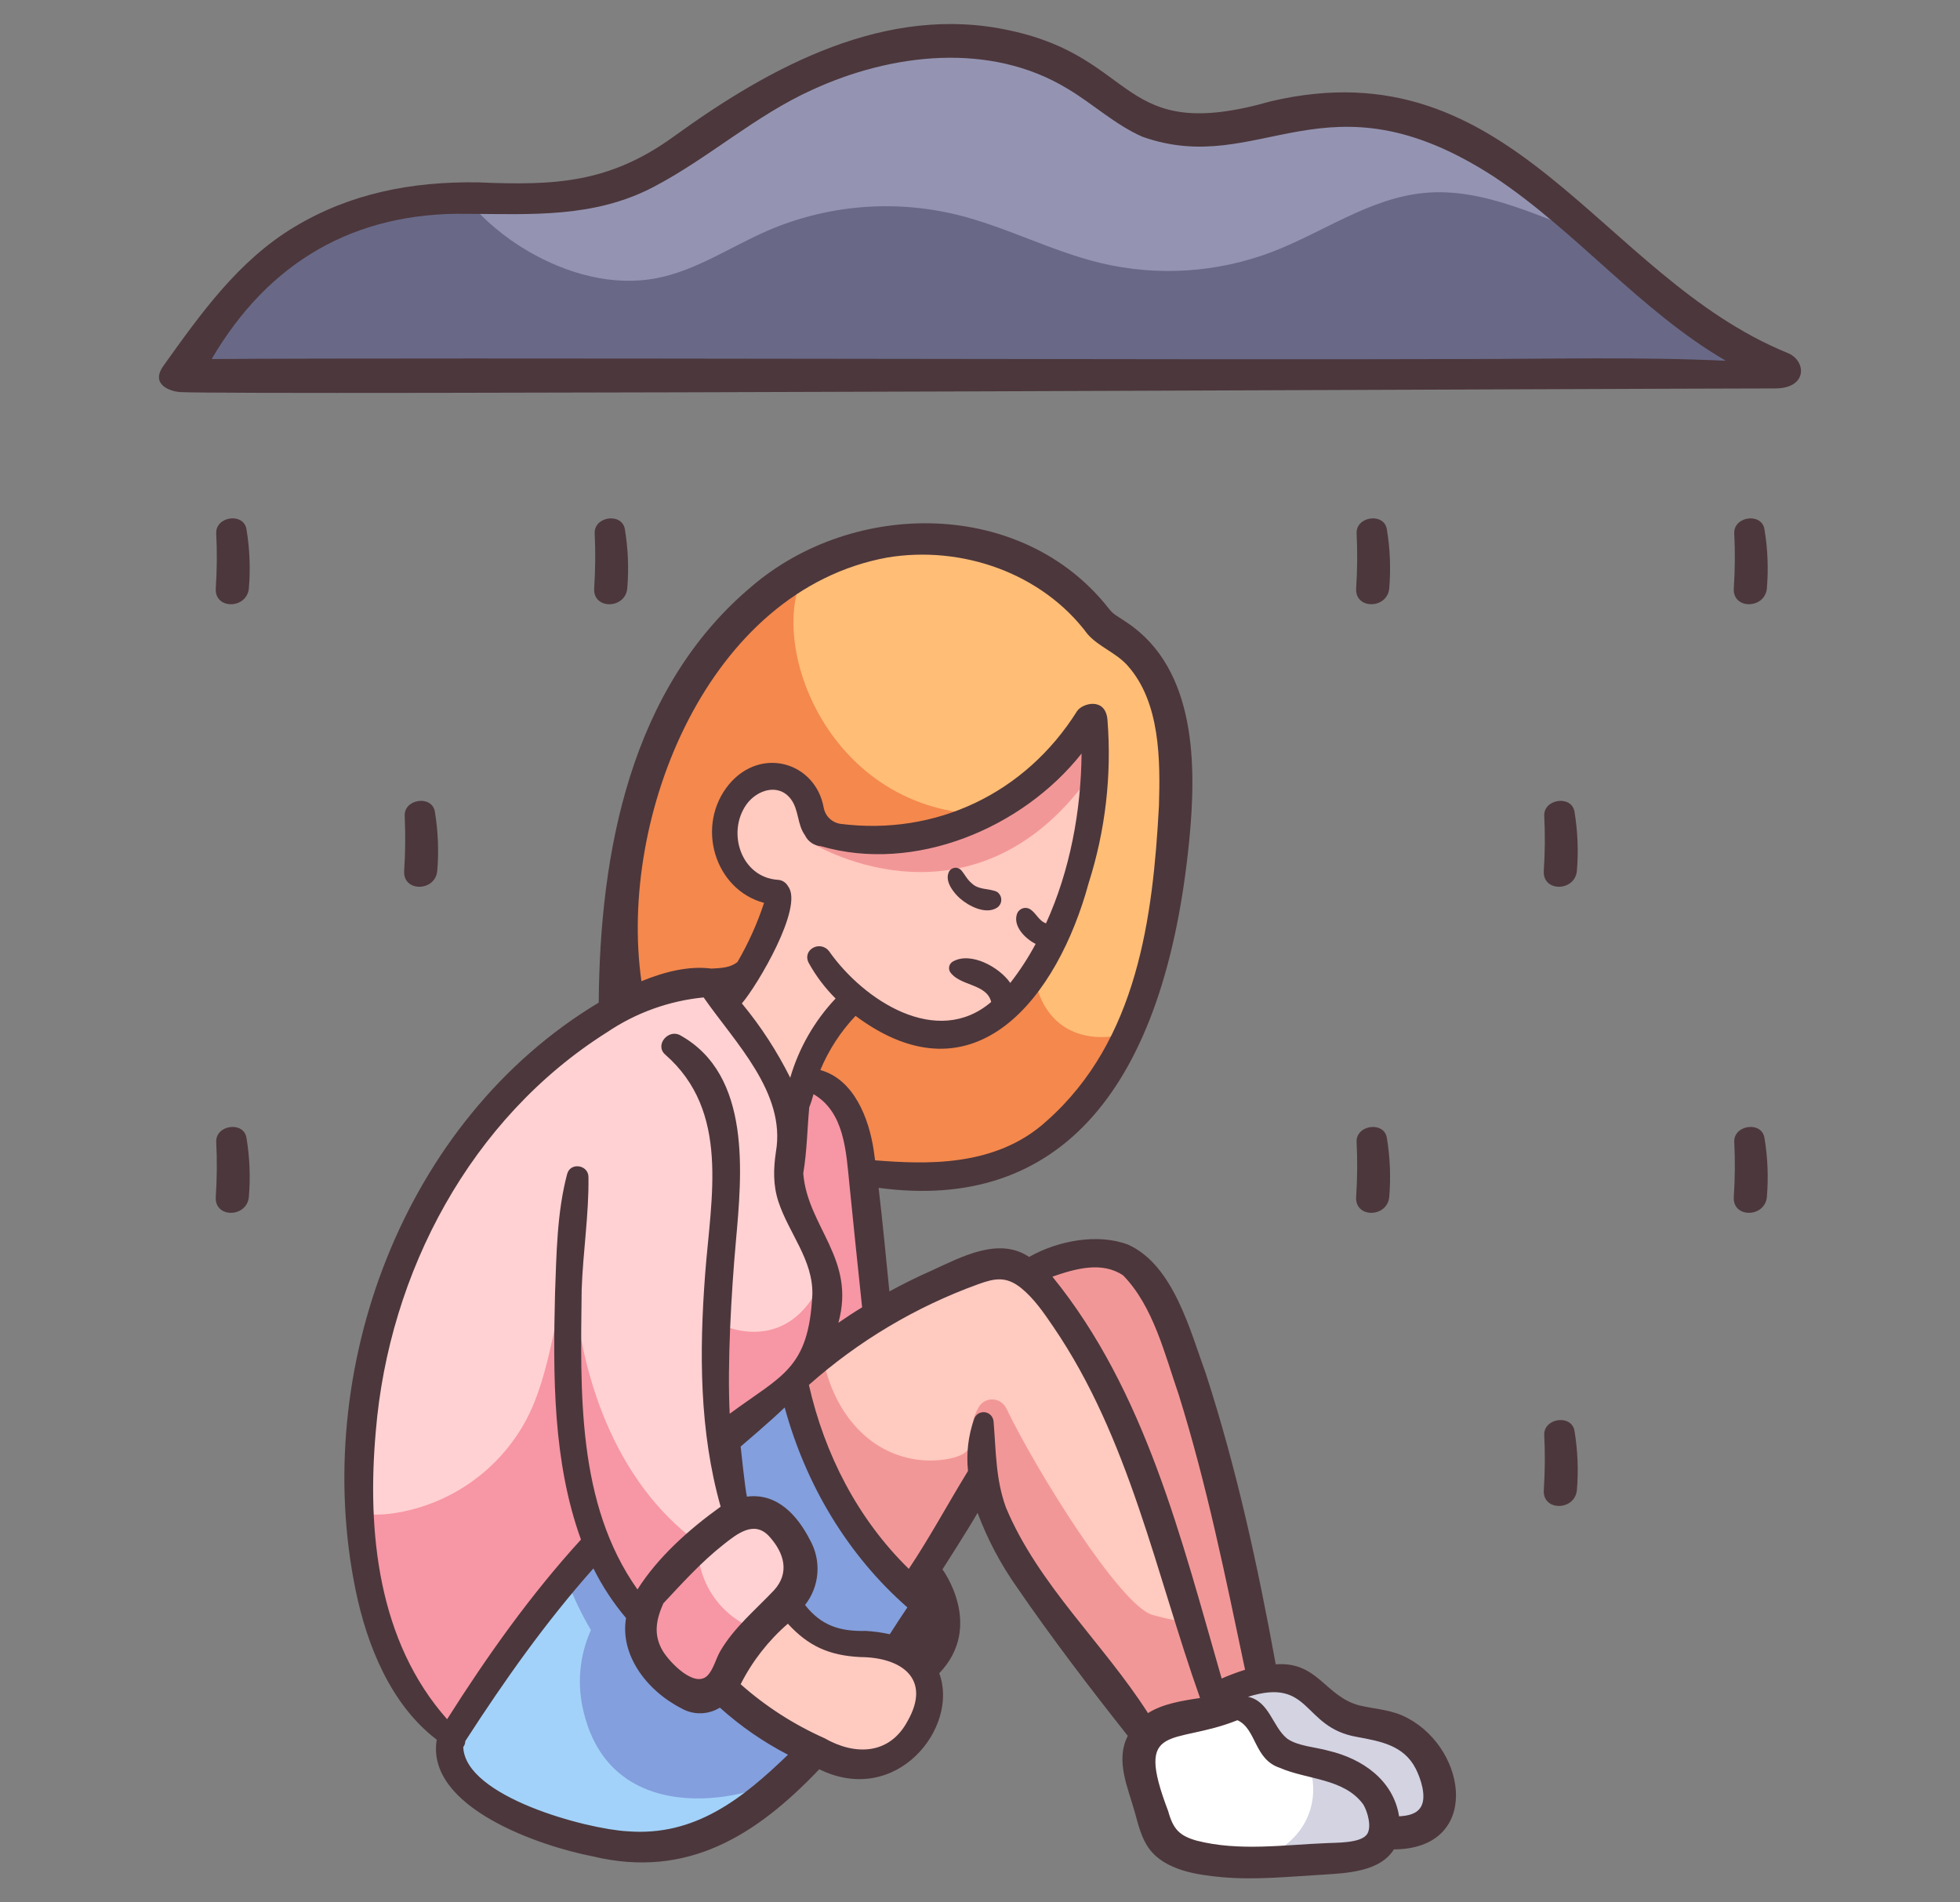 <svg xmlns="http://www.w3.org/2000/svg" width="34" height="33" viewBox="0 0 34 33" fill="none">
  <rect x="0" y="0" width="34" height="33" fill="#808080" stroke="none"/>
  <path d="M19.859 30.632C19.859 30.632 19.735 30.091 20.269 29.898C21.148 29.581 21.546 29.126 21.546 29.126L22.473 29.117L23.307 29.84C23.307 29.84 25.062 29.906 24.955 31.197C24.955 31.197 24.964 31.674 24.114 31.739C24.114 31.739 24.014 32.124 23.329 32.231C22.644 32.338 20.353 32.573 20.043 31.632C19.734 30.69 19.859 30.632 19.859 30.632Z" fill="white"/>
  <path d="M23.308 29.84L22.473 29.117L21.546 29.126C21.47 29.207 21.387 29.28 21.299 29.347C21.408 29.492 21.534 29.625 21.674 29.741L22.548 30.505C22.605 30.55 22.656 30.603 22.698 30.663C22.739 30.735 22.765 30.816 22.772 30.899C22.806 31.183 22.738 31.469 22.58 31.706C22.374 32.013 22.045 32.198 21.694 32.332C22.241 32.347 22.788 32.313 23.329 32.231C24.014 32.124 24.114 31.739 24.114 31.739C24.964 31.674 24.955 31.197 24.955 31.197C25.062 29.906 23.308 29.84 23.308 29.84Z" fill="#D3D3E2"/>
  <path d="M7.742 30.348L10.22 26.87L13.669 24.129C13.669 24.129 14.297 26.672 16.314 27.823L13.245 31.189C13.245 31.189 10.022 33.717 7.742 30.348Z" fill="#A2D2F9"/>
  <path d="M13.669 24.129L11.339 25.98L9.832 27.397C9.945 27.702 10.085 27.997 10.251 28.277C10.048 28.727 10.005 29.233 10.128 29.711C10.65 31.836 13.187 31.164 13.593 30.808L16.315 27.823C14.297 26.672 13.669 24.129 13.669 24.129Z" fill="#839FDD"/>
  <path d="M14.956 20.503C14.958 20.47 14.959 20.438 14.959 20.407L14.956 20.406V20.503Z" fill="#FFBD76"/>
  <path d="M19.286 11.011C19.286 11.011 16.214 7.305 12.794 10.839C12.794 10.839 10.38 13.078 10.897 17.302L12.55 17.1L13.827 18.981L14.156 18.695C14.156 18.695 14.992 19.036 14.959 20.407C15.102 20.446 20.236 21.788 20.406 13.071C20.406 13.071 20.464 11.873 19.286 11.011Z" fill="#FFBD76"/>
  <path d="M18.381 17.753C18.07 17.504 17.93 17.088 17.924 16.69C17.917 16.291 18.027 15.901 18.137 15.518C17.126 15.899 17 14.124 17 14.124C14.289 14.007 13.257 11.03 13.996 9.867C13.554 10.136 13.15 10.463 12.794 10.839C12.794 10.839 10.38 13.078 10.897 17.302L12.55 17.1L13.827 18.981L14.156 18.695C14.156 18.695 14.992 19.035 14.959 20.407C15.066 20.436 17.955 21.192 19.483 17.944C19.099 18.038 18.684 17.996 18.381 17.753Z" fill="#F4884D"/>
  <path d="M14.956 20.503C14.958 20.47 14.959 20.438 14.959 20.407L14.956 20.406V20.503Z" fill="#F4884D"/>
  <path d="M7.838 29.95L10.283 26.82L11.064 27.823C11.064 27.823 10.976 28.456 11.221 28.799C11.466 29.142 12.25 29.354 12.25 29.354L12.985 28.578L13.935 27.525C13.935 27.525 13.781 26.033 12.985 26.202L12.715 26.3L12.493 24.88L15.288 22.822L14.956 19.638L14.156 18.695L12.715 16.87C12.715 16.87 10.511 16.625 8.208 19.834C5.905 23.043 5.881 26.575 6.665 28.114C7.449 29.653 7.838 29.95 7.838 29.95Z" fill="#FFD1D2"/>
  <path d="M13.233 28.302C13.217 28.298 13.201 28.294 13.186 28.29C12.895 28.199 12.638 28.025 12.447 27.788C12.256 27.552 12.139 27.264 12.111 26.961C12.113 26.892 12.099 26.824 12.07 26.761C12.042 26.719 12.006 26.683 11.965 26.654C10.579 25.539 10.001 23.675 9.928 21.897C9.601 22.789 9.571 23.784 9.131 24.626C8.9 25.058 8.571 25.43 8.171 25.712C7.77 25.994 7.309 26.179 6.824 26.251C6.623 26.28 6.419 26.281 6.218 26.255C6.268 27.012 6.429 27.653 6.664 28.114C7.448 29.654 7.838 29.95 7.838 29.95L10.282 26.82L11.063 27.823C11.063 27.823 10.975 28.456 11.22 28.799C11.465 29.142 12.249 29.354 12.249 29.354L12.984 28.578L13.233 28.302Z" fill="#F796A4"/>
  <path d="M15.287 22.822L14.956 19.637L14.155 18.695L14.018 18.521C13.92 18.688 13.853 18.87 13.82 19.06C13.619 20.066 13.762 21.186 13.934 21.387C14.113 21.619 14.23 21.892 14.274 22.181C13.649 23.617 12.434 22.946 12.434 22.946C12.268 23.491 12.381 24.306 12.498 24.871L15.287 22.822Z" fill="#F796A4"/>
  <path d="M3.151 6.449H30.97C30.97 6.449 28.814 5.423 27.91 4.297C27.006 3.17 24.882 1.268 22.045 2.097C22.045 2.097 20.164 2.639 19.24 1.778C18.316 0.917 15.542 -0.262 12.354 2.32C12.354 2.32 10.951 3.404 8.847 3.468C8.848 3.468 4.787 2.864 3.151 6.449Z" fill="#9494B2"/>
  <path d="M27.91 4.297C27.869 4.246 27.825 4.193 27.779 4.139C26.753 3.8 25.769 3.245 24.704 3.347C23.76 3.437 22.951 4.031 22.066 4.37C21.119 4.73 20.085 4.798 19.099 4.564C18.244 4.36 17.455 3.935 16.601 3.725C15.503 3.458 14.349 3.555 13.312 4.003C12.668 4.283 12.071 4.697 11.382 4.827C10.624 4.971 9.833 4.747 9.166 4.36C8.961 4.241 8.766 4.104 8.585 3.951C8.399 3.794 8.228 3.62 8.074 3.43C6.814 3.45 4.341 3.841 3.151 6.449H30.97C30.97 6.449 28.814 5.423 27.91 4.297Z" fill="#696987"/>
  <path d="M12.55 29.257C12.55 29.257 12.991 28.223 13.593 27.96C13.593 27.96 13.865 28.421 14.852 28.519C15.838 28.618 16.069 29.037 16.069 29.354C16.069 29.67 15.751 30.492 15.351 30.624C14.95 30.756 12.55 29.257 12.55 29.257Z" fill="#FFCAC0"/>
  <path d="M13.743 23.917C13.743 23.917 14.609 26.843 15.741 27.607L17.051 25.762C17.051 25.762 17.204 26.945 18.069 27.734C18.934 28.523 19.825 30.153 19.825 30.153L21.046 29.717L21.898 29.032L20.232 22.772C20.232 22.772 19.748 21.805 19.214 21.805C18.68 21.805 17.821 22.059 17.821 22.059C17.821 22.059 17.229 21.78 16.797 22.059C16.364 22.34 13.743 23.917 13.743 23.917Z" fill="#FFCAC0"/>
  <path d="M19.825 30.153L21.046 29.717L21.58 29.288C21.549 29.105 21.495 28.927 21.419 28.759C21.319 28.536 21.182 28.16 21.18 27.917C20.818 28.142 20.643 28.197 19.992 28.013C19.435 27.856 17.975 25.509 17.456 24.429C17.435 24.386 17.402 24.349 17.362 24.322C17.322 24.295 17.276 24.279 17.227 24.276C17.179 24.273 17.131 24.283 17.088 24.305C17.045 24.327 17.009 24.36 16.983 24.401C16.926 24.496 16.887 24.6 16.867 24.709C16.826 24.912 16.983 25.199 16.475 25.302C16.236 25.35 15.99 25.347 15.752 25.291C15.515 25.236 15.292 25.131 15.098 24.983C14.656 24.641 14.396 24.133 14.283 23.592C13.962 23.786 13.743 23.917 13.743 23.917C13.743 23.917 14.609 26.843 15.741 27.607L17.051 25.762C17.051 25.762 17.204 26.945 18.069 27.734C18.934 28.523 19.825 30.153 19.825 30.153Z" fill="#F29797"/>
  <path d="M21.898 29.032L20.232 22.772C20.232 22.772 19.748 21.805 19.214 21.805C18.68 21.805 17.82 22.059 17.82 22.059C17.82 22.059 19.909 24.713 21.071 29.697L21.898 29.032Z" fill="#F29797"/>
  <path d="M12.492 17.225L13.743 19.209C13.743 19.209 14.354 17.456 14.786 17.302C14.786 17.302 16.3 19.159 17.82 16.996C19.341 14.833 18.934 12.543 18.934 12.543C18.934 12.543 16.924 15.261 14.201 14.426C14.201 14.426 13.921 13.179 13.158 13.484C12.394 13.789 12.75 15.051 12.75 15.051L13.488 15.545C13.488 15.545 12.921 17.021 12.492 17.225Z" fill="#FFCAC0"/>
  <path d="M14.347 14.467L14.155 14.662C14.155 14.662 16.948 16.328 18.982 13.353C18.989 13.082 18.973 12.811 18.933 12.543C18.933 12.543 16.995 15.163 14.347 14.467Z" fill="#F29797"/>
  <path d="M31 6.119C27.742 4.783 26.25 0.766 22.043 1.758C19.399 2.511 19.763 1.008 17.519 0.529C15.383 0.057 13.366 1.152 11.69 2.367C10.563 3.183 9.619 3.22 8.281 3.163C7.145 3.149 6.082 3.349 5.1 3.941C4.139 4.519 3.487 5.433 2.837 6.343C2.591 6.686 2.984 6.793 3.12 6.801C4.038 6.857 28.774 6.738 30.791 6.738C31.368 6.739 31.337 6.245 31 6.119ZM25.389 6.228C21.145 6.246 7.781 6.199 3.672 6.228C4.657 4.545 6.146 3.677 8.099 3.709C9.224 3.716 10.306 3.782 11.335 3.244C12.294 2.743 13.098 2.006 14.09 1.558C15.463 0.926 17.169 0.723 18.512 1.535C18.957 1.798 19.34 2.162 19.817 2.372C21.87 3.098 22.982 1.163 25.918 3.067C27.346 4.014 28.461 5.4 29.938 6.258C28.424 6.187 26.901 6.228 25.389 6.228Z" fill="#4C373C"/>
  <path d="M16.649 15.581C16.801 15.717 17.095 15.868 17.29 15.749C17.315 15.734 17.334 15.714 17.348 15.689C17.362 15.665 17.369 15.637 17.369 15.609C17.369 15.58 17.362 15.553 17.348 15.528C17.334 15.504 17.315 15.483 17.29 15.468C17.147 15.407 16.979 15.441 16.857 15.323C16.775 15.257 16.737 15.166 16.668 15.089C16.651 15.074 16.632 15.063 16.61 15.057C16.588 15.051 16.565 15.051 16.544 15.057C16.522 15.063 16.502 15.074 16.486 15.09C16.47 15.105 16.458 15.125 16.452 15.146C16.396 15.301 16.543 15.486 16.649 15.581Z" fill="#4C373C"/>
  <path d="M3.751 9.254C3.767 9.571 3.764 9.889 3.743 10.206C3.719 10.578 4.283 10.569 4.317 10.206C4.346 9.864 4.332 9.521 4.276 9.183C4.229 8.885 3.736 8.955 3.751 9.254Z" fill="#4C373C"/>
  <path d="M10.881 10.206C10.91 9.864 10.896 9.521 10.84 9.183C10.793 8.886 10.301 8.955 10.316 9.254C10.331 9.571 10.328 9.889 10.307 10.206C10.284 10.578 10.848 10.569 10.881 10.206Z" fill="#4C373C"/>
  <path d="M24.099 10.206C24.128 9.864 24.114 9.521 24.058 9.183C24.011 8.886 23.518 8.955 23.533 9.254C23.549 9.571 23.546 9.889 23.525 10.206C23.501 10.577 24.066 10.569 24.099 10.206Z" fill="#4C373C"/>
  <path d="M30.65 10.206C30.678 9.864 30.665 9.521 30.608 9.183C30.562 8.886 30.069 8.955 30.084 9.254C30.1 9.571 30.097 9.889 30.076 10.206C30.052 10.577 30.616 10.569 30.65 10.206Z" fill="#4C373C"/>
  <path d="M3.751 19.811C3.767 20.128 3.764 20.446 3.743 20.763C3.719 21.135 4.283 21.126 4.317 20.763C4.346 20.422 4.332 20.078 4.276 19.74C4.229 19.442 3.736 19.512 3.751 19.811Z" fill="#4C373C"/>
  <path d="M24.099 20.763C24.128 20.422 24.114 20.078 24.058 19.74C24.011 19.443 23.518 19.512 23.533 19.811C23.549 20.128 23.546 20.446 23.525 20.763C23.501 21.135 24.066 21.126 24.099 20.763Z" fill="#4C373C"/>
  <path d="M30.084 19.811C30.1 20.128 30.097 20.446 30.076 20.763C30.052 21.135 30.616 21.126 30.65 20.763C30.678 20.422 30.665 20.078 30.608 19.74C30.562 19.442 30.069 19.512 30.084 19.811Z" fill="#4C373C"/>
  <path d="M7.585 15.107C7.614 14.765 7.6 14.421 7.544 14.083C7.498 13.786 7.005 13.856 7.02 14.154C7.035 14.472 7.032 14.79 7.011 15.107C6.987 15.478 7.552 15.47 7.585 15.107Z" fill="#4C373C"/>
  <path d="M26.788 14.154C26.804 14.472 26.801 14.79 26.78 15.107C26.756 15.478 27.32 15.47 27.354 15.107C27.383 14.765 27.369 14.421 27.313 14.083C27.266 13.786 26.773 13.856 26.788 14.154Z" fill="#4C373C"/>
  <path d="M26.788 24.895C26.804 25.213 26.801 25.531 26.78 25.848C26.756 26.219 27.32 26.211 27.354 25.848C27.383 25.506 27.369 25.162 27.313 24.824C27.266 24.527 26.773 24.597 26.788 24.895Z" fill="#4C373C"/>
  <path d="M24.421 29.805C24.146 29.656 23.881 29.653 23.586 29.585C22.984 29.43 22.865 28.816 22.13 28.871C21.82 27.17 21.452 25.473 20.917 23.827C20.643 23.076 20.357 21.952 19.575 21.593C19.048 21.389 18.349 21.521 17.852 21.804C17.327 21.45 16.675 21.805 16.171 22.036C15.918 22.147 15.671 22.27 15.428 22.402C15.368 21.803 15.312 21.202 15.241 20.605C18.391 21.033 20.202 18.875 20.628 14.596C20.757 13.3 20.763 11.611 19.549 10.799C19.39 10.688 19.321 10.67 19.234 10.556C17.736 8.647 14.805 8.658 13.036 10.175C10.933 11.942 10.405 14.785 10.386 17.392C6.992 19.43 5.384 23.772 6.17 27.589C6.368 28.547 6.779 29.57 7.576 30.178C7.382 31.354 9.374 32.027 10.283 32.202C11.921 32.596 13.118 31.84 14.212 30.691C15.552 31.349 16.643 29.964 16.293 29.026C17.078 28.205 16.349 27.224 16.349 27.224C16.349 27.224 16.82 26.489 16.958 26.243C17.13 26.703 17.361 27.138 17.644 27.539C18.247 28.417 18.903 29.277 19.564 30.112C19.343 30.539 19.568 31.012 19.686 31.438C19.747 31.657 19.799 31.888 19.938 32.074C20.216 32.445 20.768 32.524 21.198 32.563C21.78 32.616 22.372 32.552 22.954 32.519C23.371 32.493 23.94 32.466 24.18 32.081C25.683 32.074 25.469 30.365 24.421 29.805ZM19.483 22.124C20.008 22.662 20.206 23.497 20.448 24.196C20.936 25.758 21.261 27.366 21.598 28.965C21.46 29.008 21.325 29.059 21.192 29.117C20.496 26.705 19.869 24.13 18.256 22.146C18.663 22.004 19.119 21.878 19.483 22.124ZM13.934 20.355C13.998 19.973 14.003 19.59 14.038 19.207C14.068 19.133 14.092 19.057 14.112 18.98C14.65 19.294 14.677 19.973 14.736 20.556C14.807 21.264 14.88 21.971 14.955 22.678C14.815 22.762 14.679 22.853 14.543 22.946C14.852 21.837 14.008 21.283 13.934 20.355V20.355ZM13.672 15.377C13.654 15.344 13.628 15.315 13.596 15.295C13.565 15.275 13.528 15.263 13.49 15.262C12.856 15.217 12.603 14.441 12.949 13.954C13.129 13.703 13.505 13.577 13.72 13.863C13.86 14.05 13.828 14.302 13.963 14.488C13.988 14.541 14.027 14.587 14.075 14.62C14.123 14.654 14.18 14.674 14.238 14.678C15.867 15.153 17.739 14.367 18.762 13.071C18.754 14.064 18.561 15.104 18.145 16.017C18.018 15.973 17.973 15.835 17.865 15.769C17.845 15.758 17.822 15.751 17.799 15.75C17.775 15.748 17.752 15.752 17.73 15.761C17.708 15.77 17.689 15.784 17.673 15.801C17.657 15.818 17.646 15.839 17.639 15.861C17.573 16.076 17.791 16.286 17.965 16.374C17.838 16.612 17.691 16.838 17.525 17.051C17.341 16.781 16.839 16.498 16.525 16.682C16.496 16.7 16.476 16.728 16.467 16.761C16.459 16.793 16.463 16.828 16.479 16.857C16.643 17.108 17.117 17.058 17.194 17.381C16.253 18.186 14.982 17.352 14.385 16.505C14.232 16.299 13.902 16.475 14.033 16.711C14.158 16.935 14.313 17.14 14.495 17.321C14.128 17.71 13.858 18.181 13.708 18.695C13.478 18.235 13.197 17.802 12.869 17.406C13.137 17.096 13.945 15.733 13.672 15.377V15.377ZM15.393 9.671C16.683 9.457 18.077 9.94 18.866 11C19.057 11.219 19.36 11.321 19.561 11.547C20.128 12.183 20.128 13.185 20.104 13.983C20 15.903 19.736 18.046 18.159 19.443C17.27 20.258 16.041 20.195 15.18 20.128C15.172 20.072 15.165 20.017 15.157 19.961C15.076 19.403 14.813 18.722 14.23 18.562C14.375 18.214 14.582 17.896 14.841 17.622C16.921 19.174 18.353 17.275 18.884 15.321C19.176 14.406 19.287 13.444 19.211 12.486C19.177 12.087 18.773 12.198 18.683 12.337C17.784 13.768 16.233 14.499 14.584 14.292C14.511 14.282 14.443 14.249 14.389 14.198C14.336 14.147 14.301 14.08 14.288 14.007C14.145 13.228 13.211 12.94 12.65 13.601C12.056 14.316 12.395 15.433 13.254 15.662C13.137 16.019 12.982 16.362 12.794 16.686C12.678 16.784 12.517 16.794 12.342 16.802C11.942 16.749 11.514 16.862 11.127 17.021C10.72 14.174 12.277 10.24 15.393 9.671ZM7.756 29.823C6.56 28.474 6.363 26.582 6.519 24.827C6.747 22.071 8.165 19.396 10.534 17.904C11.033 17.567 11.607 17.361 12.206 17.302C12.747 18.082 13.637 18.955 13.46 19.979C13.416 20.274 13.409 20.555 13.502 20.841C13.681 21.39 14.105 21.852 14.092 22.453C14.029 23.751 13.563 23.854 12.658 24.524C12.614 23.666 12.687 22.405 12.764 21.549C12.869 20.371 13.043 18.647 11.798 17.958C11.594 17.845 11.351 18.128 11.54 18.294C12.668 19.281 12.333 20.769 12.232 22.102C12.13 23.452 12.13 24.825 12.501 26.136C11.954 26.528 11.413 27.011 11.058 27.572C10 26.078 10.071 24.132 10.09 22.375C10.112 21.723 10.217 21.067 10.208 20.416C10.206 20.205 9.893 20.156 9.838 20.366C9.662 21.026 9.653 21.758 9.628 22.438C9.593 23.863 9.589 25.355 10.078 26.707C9.202 27.667 8.451 28.727 7.756 29.823ZM14.05 26.712C13.831 26.286 13.481 25.894 12.957 25.962C12.927 25.85 12.848 25.093 12.848 25.093C12.848 25.093 13.381 24.64 13.612 24.415C13.976 25.75 14.699 26.97 15.74 27.883C15.637 28.037 15.534 28.192 15.435 28.349C15.297 28.318 15.156 28.299 15.015 28.291C14.573 28.302 14.246 28.201 13.965 27.841C14.089 27.683 14.164 27.491 14.179 27.29C14.194 27.089 14.149 26.888 14.05 26.712ZM13.424 27.589C13.102 27.93 12.731 28.234 12.492 28.646C12.419 28.772 12.374 28.966 12.27 29.068C12.046 29.288 11.609 28.83 11.493 28.632C11.328 28.347 11.386 28.089 11.507 27.813C11.838 27.459 12.162 27.1 12.544 26.798C12.782 26.61 13.083 26.362 13.347 26.655C13.608 26.945 13.701 27.288 13.424 27.589ZM10.886 31.767C10.174 31.729 8.066 31.168 8.036 30.305C8.059 30.276 8.071 30.24 8.071 30.203C8.748 29.155 9.464 28.14 10.294 27.207C10.448 27.516 10.638 27.805 10.86 28.068C10.753 28.688 11.196 29.313 11.816 29.632C11.919 29.692 12.035 29.722 12.153 29.72C12.272 29.718 12.387 29.684 12.488 29.622C12.845 29.944 13.242 30.218 13.669 30.439C12.884 31.196 12.057 31.86 10.886 31.767ZM15.745 29.853C15.431 30.443 14.832 30.456 14.302 30.152C13.772 29.916 13.281 29.601 12.848 29.216C13.05 28.816 13.329 28.459 13.667 28.166C14.015 28.546 14.372 28.718 14.927 28.745C15.641 28.75 16.16 29.122 15.745 29.853V29.853ZM19.914 29.717C19.139 28.504 18.014 27.495 17.451 26.153C17.27 25.657 17.279 25.18 17.236 24.664C17.234 24.623 17.218 24.584 17.191 24.554C17.163 24.523 17.126 24.503 17.086 24.498C17.045 24.492 17.004 24.502 16.969 24.523C16.935 24.545 16.909 24.579 16.897 24.618C16.796 24.906 16.76 25.213 16.792 25.516C16.444 26.083 16.134 26.661 15.765 27.215C14.88 26.349 14.305 25.229 14.032 24.024C14.892 23.261 15.888 22.668 16.969 22.277C17.256 22.173 17.453 22.135 17.712 22.342C17.938 22.524 18.111 22.779 18.273 23.017C19.591 24.949 20.048 27.287 20.817 29.455C20.498 29.503 20.171 29.555 19.914 29.717V29.717ZM23.701 31.834C23.578 31.973 23.19 31.963 23.019 31.972C22.27 32.001 21.498 32.118 20.761 31.93C20.459 31.845 20.351 31.73 20.265 31.419C19.665 29.846 20.35 30.288 21.466 29.84C21.799 29.992 21.75 30.517 22.2 30.666C22.674 30.874 23.319 30.846 23.65 31.303C23.726 31.43 23.807 31.716 23.701 31.835V31.834ZM24.654 31.334C24.582 31.468 24.424 31.499 24.27 31.507C24.169 30.876 23.629 30.508 23.05 30.371C22.831 30.307 22.513 30.292 22.328 30.159C22.074 29.956 22.02 29.509 21.648 29.434C22.755 29.088 22.58 29.964 23.539 30.13C23.942 30.205 24.352 30.273 24.559 30.682C24.645 30.851 24.748 31.158 24.654 31.334V31.334Z" fill="#4C373C"/>
</svg>